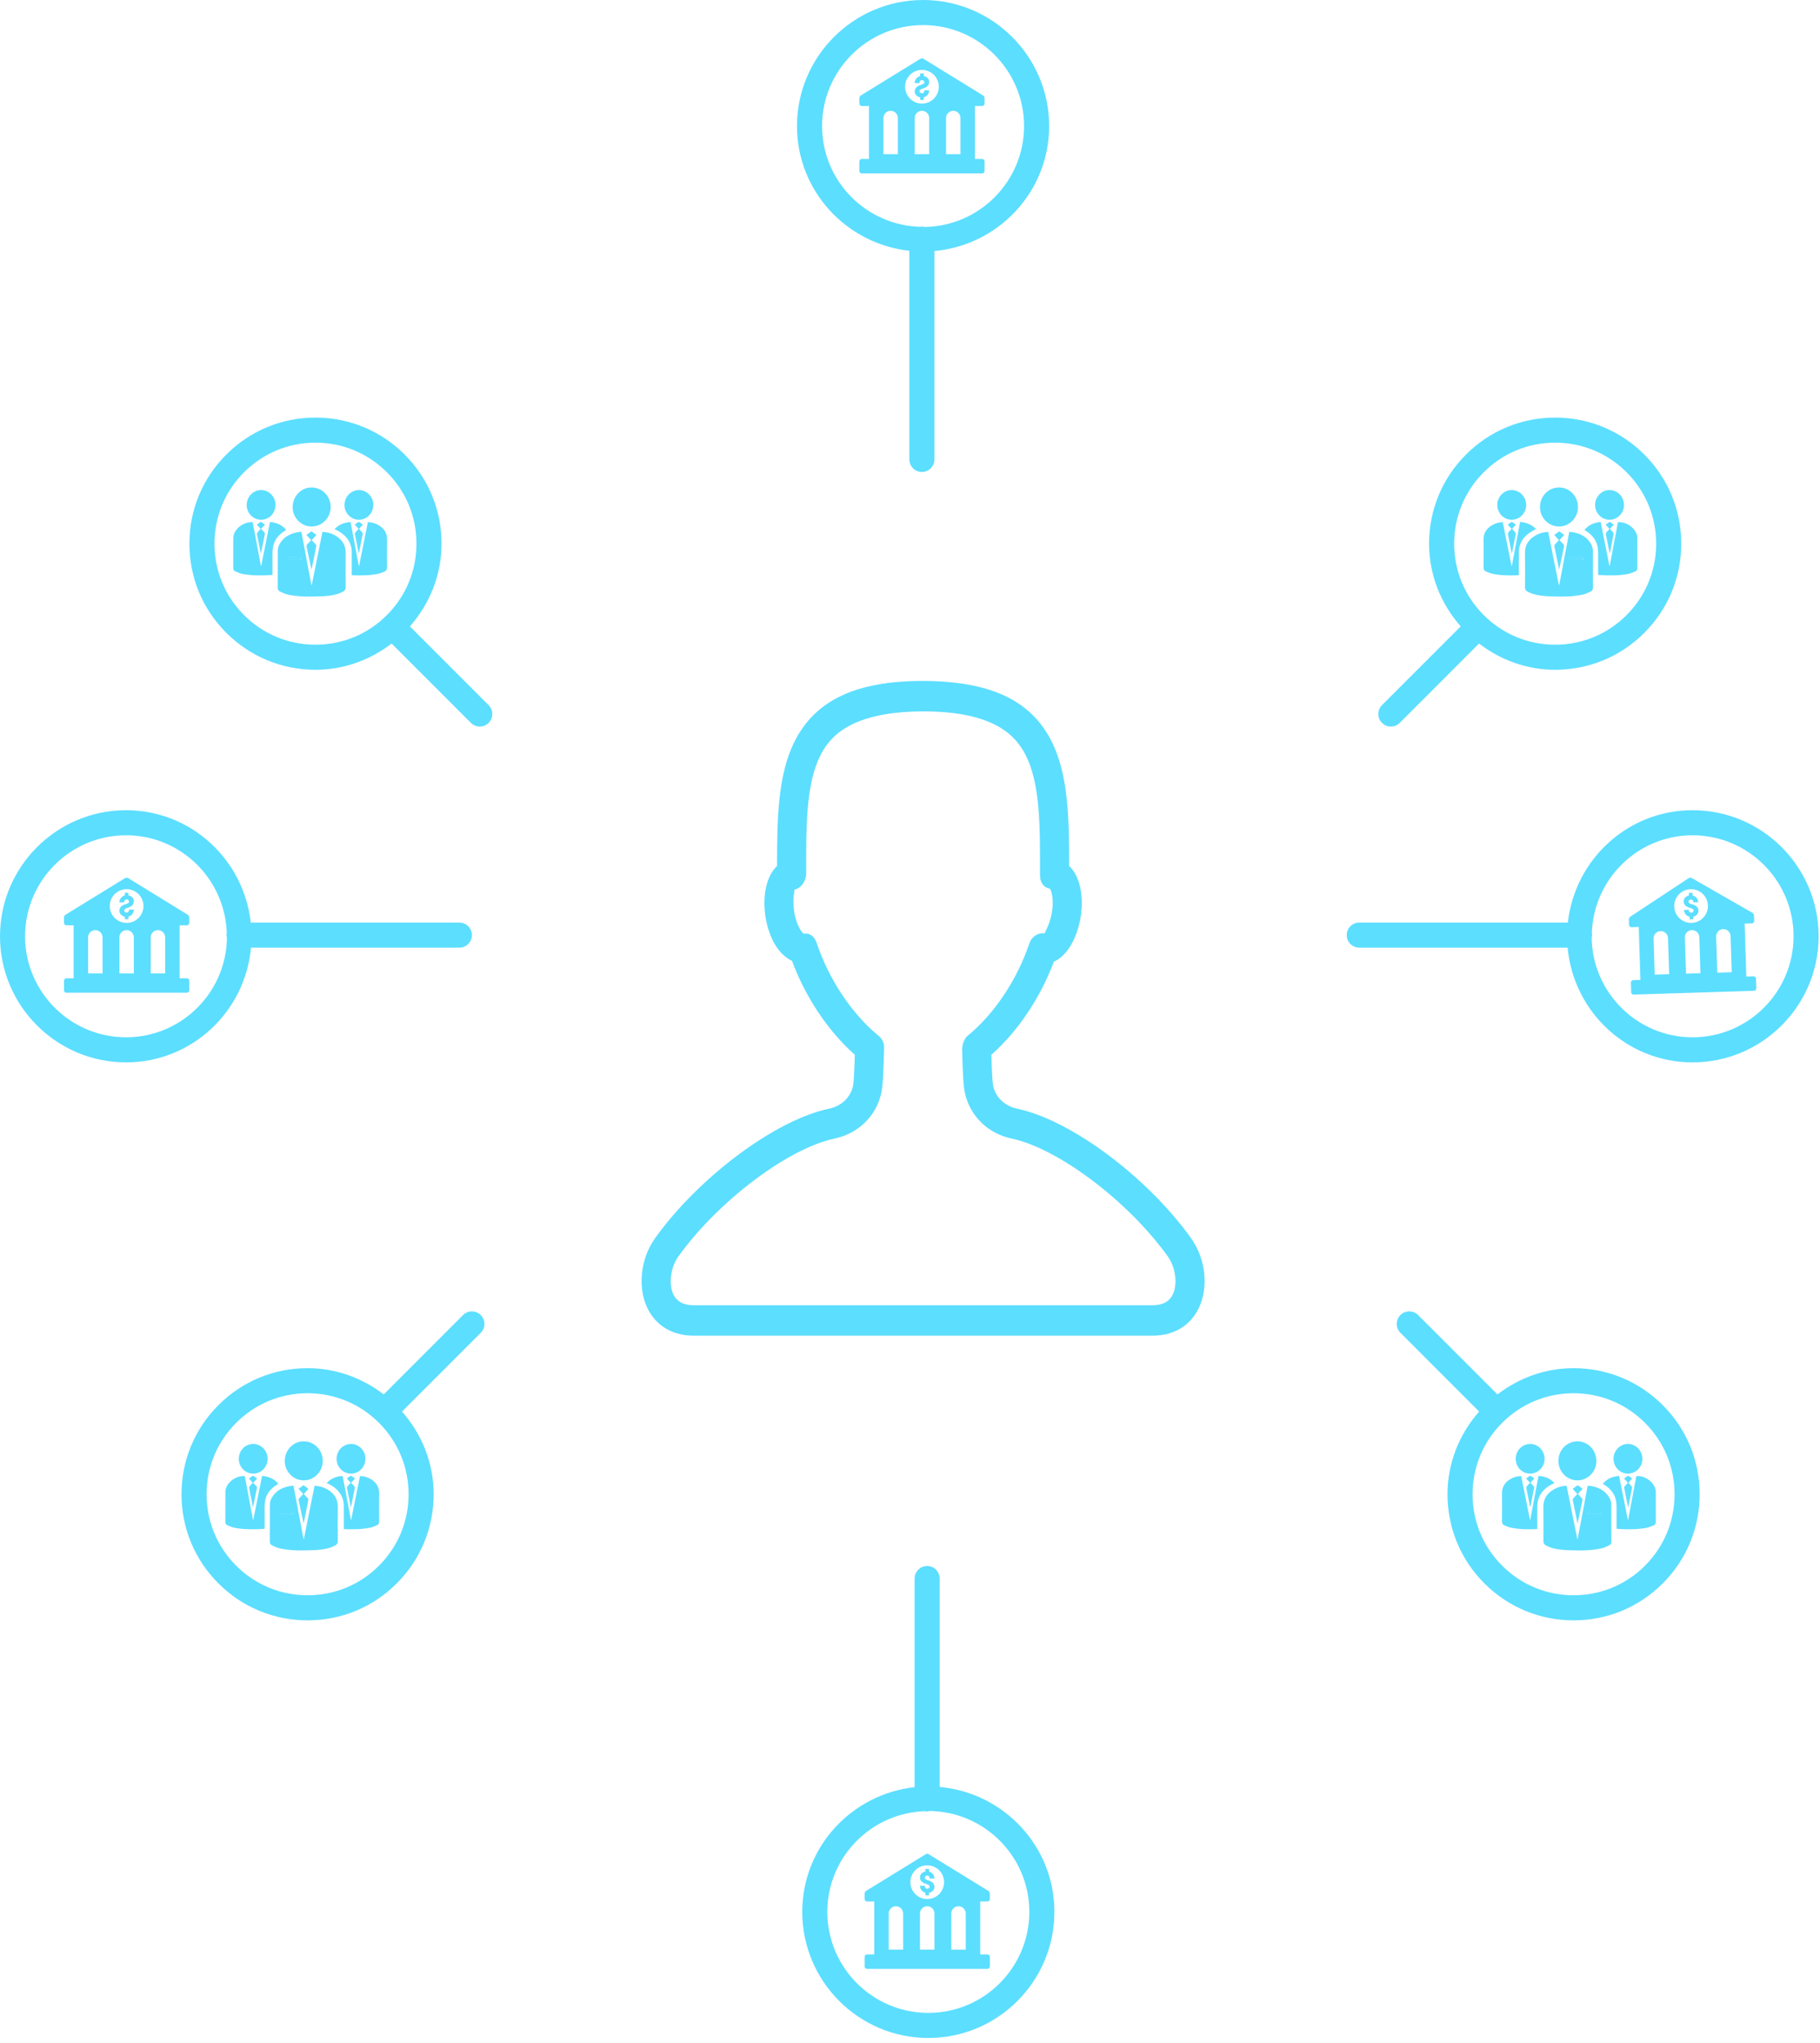 <svg width="139" height="156" viewBox="0 0 139 156" fill="none" xmlns="http://www.w3.org/2000/svg">
<path d="M60.487 73.373C61.524 76.168 63.239 78.731 65.285 80.548C65.257 81.518 65.216 82.636 65.14 82.964C64.936 83.833 64.248 84.471 63.295 84.67C59.217 85.531 53.393 89.87 50.035 94.547C48.924 96.097 48.679 98.289 49.438 99.879C50.094 101.247 51.357 102 52.995 102H88.005C89.646 102 90.909 101.247 91.562 99.877C92.322 98.288 92.074 96.095 90.963 94.549C87.608 89.87 81.785 85.531 77.703 84.67C76.753 84.471 76.065 83.833 75.861 82.961C75.787 82.645 75.746 81.583 75.715 80.548C77.745 78.747 79.448 76.209 80.49 73.438C81.458 73.01 82.235 71.76 82.532 70.05C82.801 68.337 82.441 66.865 81.653 66.128C81.657 62.517 81.599 59.13 80.29 56.568C78.704 53.46 75.611 52.009 70.446 52C65.389 52.009 62.297 53.46 60.711 56.568C59.411 59.112 59.343 62.469 59.348 66.128C58.56 66.867 58.2 68.341 58.471 70.069C58.753 71.692 59.478 72.904 60.487 73.373ZM60.663 67.94C61.19 67.838 61.572 67.265 61.572 66.704C61.563 63.024 61.557 59.846 62.67 57.661C63.399 56.233 65.001 54.334 70.55 54.324C76 54.334 77.601 56.233 78.331 57.661C79.444 59.846 79.437 63.024 79.429 66.795C79.426 67.356 79.654 67.762 80.182 67.865C80.281 67.977 80.507 68.614 80.342 69.654C80.16 70.701 79.75 71.227 79.795 71.278C79.261 71.206 78.788 71.534 78.615 72.047C77.686 74.81 75.926 77.445 73.905 79.094C73.628 79.321 73.471 79.819 73.482 80.189C73.53 81.877 73.567 82.944 73.704 83.516C74.109 85.258 75.475 86.573 77.267 86.948C80.82 87.698 86.167 91.733 89.186 95.943C89.783 96.773 89.952 98.046 89.574 98.839C89.305 99.403 88.791 99.677 88.005 99.677H52.995C52.21 99.677 51.696 99.403 51.426 98.84C51.047 98.046 51.218 96.773 51.815 95.942C54.834 91.733 60.181 87.698 63.731 86.948C65.526 86.573 66.891 85.258 67.297 83.519C67.434 82.944 67.471 81.877 67.523 80.044C67.534 79.674 67.375 79.321 67.095 79.094C65.073 77.442 63.313 74.808 62.386 72.047C62.23 71.579 61.952 71.291 61.516 71.291C61.472 71.291 61.427 71.293 61.379 71.299C61.251 71.227 60.841 70.701 60.661 69.673C60.493 68.614 60.719 67.977 60.663 67.94Z" fill="#5CDEFF"/>
<path d="M113.371 120.918C115.189 122.737 117.608 123.739 120.18 123.739C122.751 123.739 125.17 122.737 126.988 120.918C128.808 119.099 129.808 116.682 129.808 114.109C129.808 111.537 128.808 109.12 126.988 107.301C125.17 105.482 122.751 104.48 120.18 104.48C118.043 104.48 116.033 105.206 114.365 106.484L108.308 100.425C107.934 100.051 107.328 100.051 106.954 100.425C106.58 100.799 106.58 101.405 106.954 101.779L112.966 107.793C111.426 109.549 110.551 111.753 110.551 114.109C110.551 116.682 111.551 119.099 113.371 120.918ZM125.634 108.655C127.091 110.112 127.893 112.049 127.893 114.109C127.893 116.17 127.091 118.107 125.634 119.564C124.177 121.021 122.241 121.823 120.18 121.823C118.118 121.823 116.182 121.021 114.725 119.564C113.268 118.107 112.466 116.17 112.466 114.109C112.466 112.049 113.268 110.112 114.725 108.655C116.182 107.198 118.118 106.395 120.18 106.395C122.241 106.395 124.177 107.198 125.634 108.655Z" fill="#5CDEFF"/>
<path d="M70.81 119.588C70.281 119.588 69.852 120.016 69.852 120.546V136.478C65.04 137.008 61.271 141.05 61.271 146.001C61.271 151.31 65.59 155.63 70.9 155.63C76.21 155.63 80.528 151.31 80.528 146.001C80.528 140.989 76.666 136.906 71.767 136.46V120.546C71.767 120.016 71.339 119.588 70.81 119.588ZM78.613 146.001C78.613 150.254 75.153 153.714 70.9 153.714C66.646 153.714 63.186 150.254 63.186 146.001C63.186 141.82 66.535 138.423 70.689 138.309C70.73 138.314 70.767 138.333 70.81 138.333C70.874 138.333 70.93 138.308 70.991 138.296C75.201 138.347 78.613 141.779 78.613 146.001Z" fill="#5CDEFF"/>
<path d="M75.413 145.204C75.514 145.204 75.597 145.122 75.597 145.02V144.597C75.597 144.526 75.547 144.438 75.487 144.401L70.925 141.594C70.864 141.556 70.766 141.556 70.706 141.594L66.143 144.401C66.083 144.438 66.034 144.526 66.034 144.597V145.02C66.034 145.122 66.116 145.204 66.218 145.204H66.769V149.25H66.218C66.116 149.25 66.034 149.333 66.034 149.434V150.169C66.034 150.27 66.116 150.353 66.218 150.353H75.413C75.514 150.353 75.597 150.27 75.597 150.169V149.434C75.597 149.333 75.514 149.25 75.413 149.25H74.861V145.204H75.413ZM68.976 148.882H67.873V146.123C67.873 145.819 68.12 145.572 68.424 145.572C68.729 145.572 68.976 145.819 68.976 146.123V148.882ZM71.367 148.882H70.263V146.123C70.263 145.819 70.511 145.572 70.815 145.572C71.12 145.572 71.367 145.819 71.367 146.123V148.882ZM70.815 145.02C70.105 145.02 69.528 144.443 69.528 143.733C69.528 143.023 70.105 142.445 70.815 142.445C71.526 142.445 72.102 143.023 72.102 143.733C72.102 144.443 71.526 145.02 70.815 145.02ZM73.757 148.882H72.654V146.123C72.654 145.819 72.901 145.572 73.206 145.572C73.51 145.572 73.757 145.819 73.757 146.123V148.882Z" fill="#5CDEFF"/>
<path d="M71.367 143.454C71.367 143.197 71.191 142.982 70.953 142.921V142.719H70.677V142.916C70.439 142.963 70.263 143.13 70.263 143.362C70.263 143.638 70.45 143.778 70.746 143.873C70.884 143.919 70.999 143.96 70.999 144.061C70.999 144.163 70.917 144.236 70.815 144.236C70.714 144.236 70.632 144.154 70.632 144.052V144.006H70.263C70.263 144.263 70.439 144.479 70.677 144.54V144.742H70.953V144.544C71.191 144.497 71.367 144.33 71.367 144.098C71.367 143.822 71.185 143.683 70.884 143.588C70.725 143.537 70.632 143.501 70.632 143.4C70.632 143.298 70.714 143.224 70.815 143.224C70.917 143.224 70.999 143.307 70.999 143.408V143.454H71.367Z" fill="#5CDEFF"/>
<path d="M119.648 113.461C119.921 114.819 120.192 116.169 120.462 117.518L120.491 117.522C120.745 116.173 120.999 114.824 121.257 113.455C121.365 113.467 121.472 113.471 121.576 113.492C122.129 113.601 122.599 113.844 122.898 114.347C123.005 114.524 123.061 114.726 123.061 114.933C123.061 115.871 123.062 116.809 123.064 117.747C123.065 117.802 123.051 117.856 123.022 117.903C122.993 117.95 122.951 117.987 122.901 118.009C122.703 118.102 122.5 118.202 122.289 118.248C121.46 118.425 120.618 118.413 119.777 118.38C119.346 118.363 118.917 118.327 118.503 118.204C118.341 118.152 118.185 118.083 118.038 117.998C117.924 117.936 117.875 117.829 117.875 117.688C117.88 116.819 117.889 115.951 117.874 115.082C117.863 114.498 118.123 114.082 118.598 113.781C118.913 113.583 119.276 113.472 119.648 113.461V113.461ZM121.276 115.598H122.315V115.426H121.276L121.276 115.598Z" fill="#5CDEFF"/>
<path d="M124.347 116.062C124.557 114.947 124.765 113.833 124.974 112.72C125.635 112.668 126.337 113.182 126.446 113.787C126.455 113.852 126.459 113.918 126.457 113.984C126.457 114.731 126.457 115.479 126.46 116.227C126.46 116.35 126.4 116.437 126.304 116.477C126.109 116.558 125.91 116.646 125.704 116.682C124.987 116.807 124.262 116.801 123.538 116.754C123.512 116.75 123.486 116.745 123.461 116.737C123.461 116.388 123.462 116.041 123.461 115.693C123.459 115.379 123.475 115.063 123.443 114.752C123.385 114.176 123.074 113.746 122.598 113.429C122.544 113.393 122.487 113.36 122.431 113.325C122.428 113.323 122.427 113.318 122.42 113.307C122.736 112.919 123.158 112.749 123.655 112.707C123.88 113.834 124.103 114.947 124.325 116.06L124.347 116.062Z" fill="#5CDEFF"/>
<path d="M116.871 116.061L117.501 112.709C117.975 112.733 118.379 112.892 118.72 113.247C118.673 113.271 118.639 113.287 118.604 113.304C118.071 113.568 117.649 113.939 117.472 114.529C117.432 114.67 117.412 114.817 117.412 114.964C117.405 115.514 117.409 116.065 117.409 116.615V116.76C117.378 116.766 117.346 116.771 117.314 116.774C116.674 116.795 116.035 116.793 115.404 116.663C115.225 116.626 115.051 116.551 114.883 116.477C114.762 116.423 114.711 116.319 114.712 116.175C114.718 115.473 114.727 114.771 114.712 114.07C114.7 113.527 114.957 113.168 115.41 112.919C115.654 112.785 115.948 112.711 116.178 112.722C116.401 113.832 116.625 114.945 116.849 116.059L116.871 116.061Z" fill="#5CDEFF"/>
<path d="M120.462 113.048C119.651 113.037 119.007 112.362 119.02 111.536C119.033 110.711 119.69 110.056 120.493 110.068C121.305 110.079 121.932 110.754 121.921 111.603C121.91 112.401 121.246 113.059 120.462 113.048Z" fill="#5CDEFF"/>
<path d="M116.856 112.534C116.237 112.529 115.755 112.018 115.761 111.375C115.767 110.77 116.27 110.263 116.862 110.266C117.477 110.268 117.971 110.786 117.965 111.421C117.958 112.035 117.457 112.538 116.856 112.534Z" fill="#5CDEFF"/>
<path d="M124.326 112.534C123.717 112.532 123.227 112.019 123.229 111.386C123.232 110.776 123.741 110.26 124.333 110.266C124.948 110.272 125.435 110.777 125.433 111.41C125.433 112.031 124.936 112.535 124.326 112.534Z" fill="#5CDEFF"/>
<path d="M120.871 113.693L120.508 114.089C120.607 114.195 120.701 114.301 120.801 114.402C120.851 114.453 120.871 114.5 120.855 114.575C120.734 115.163 120.618 115.753 120.482 116.343C120.43 116.09 120.377 115.837 120.326 115.584C120.259 115.247 120.196 114.909 120.124 114.572C120.116 114.543 120.116 114.513 120.124 114.484C120.132 114.455 120.148 114.429 120.171 114.409C120.271 114.308 120.365 114.2 120.469 114.088L120.11 113.695L120.49 113.417L120.871 113.693Z" fill="#5CDEFF"/>
<path d="M116.855 113.23L116.555 112.905C116.651 112.835 116.736 112.77 116.827 112.713C116.841 112.706 116.856 112.703 116.871 112.703C116.887 112.703 116.902 112.707 116.916 112.714C117.003 112.771 117.086 112.835 117.183 112.905L116.885 113.231C116.969 113.322 117.053 113.407 117.129 113.498C117.155 113.53 117.178 113.582 117.171 113.619C117.08 114.094 116.983 114.567 116.888 115.041C116.881 115.059 116.872 115.076 116.862 115.093C116.762 114.591 116.663 114.103 116.57 113.613C116.563 113.577 116.587 113.525 116.613 113.495C116.688 113.403 116.772 113.32 116.855 113.23Z" fill="#5CDEFF"/>
<path d="M124.338 115.076C124.287 114.823 124.235 114.571 124.184 114.318C124.141 114.102 124.103 113.885 124.054 113.67C124.034 113.584 124.05 113.525 124.113 113.465C124.189 113.395 124.255 113.314 124.331 113.233L124.034 112.907C124.13 112.837 124.221 112.77 124.315 112.707C124.326 112.702 124.339 112.7 124.351 112.7C124.364 112.701 124.376 112.705 124.387 112.711C124.476 112.771 124.562 112.836 124.66 112.907L124.363 113.233C124.449 113.326 124.535 113.41 124.609 113.503C124.637 113.54 124.649 113.587 124.644 113.633C124.552 114.115 124.455 114.596 124.359 115.077L124.338 115.076Z" fill="#5CDEFF"/>
<path d="M121.276 115.593V115.422H122.314V115.593H121.276Z" fill="#5CDEFF"/>
<path d="M30.299 120.918C28.481 122.737 26.063 123.739 23.491 123.739C20.919 123.739 18.501 122.737 16.683 120.918C14.863 119.099 13.862 116.682 13.862 114.109C13.862 111.537 14.863 109.12 16.683 107.301C18.501 105.482 20.919 104.48 23.491 104.48C25.628 104.48 27.637 105.206 29.306 106.484L35.363 100.425C35.737 100.051 36.343 100.051 36.717 100.425C37.091 100.799 37.091 101.405 36.717 101.779L30.704 107.793C32.245 109.549 33.12 111.753 33.12 114.109C33.12 116.682 32.119 119.099 30.299 120.918ZM18.037 108.655C16.58 110.112 15.778 112.049 15.778 114.109C15.778 116.17 16.58 118.107 18.037 119.564C19.494 121.021 21.43 121.823 23.491 121.823C25.552 121.823 27.488 121.021 28.945 119.564C30.402 118.107 31.205 116.17 31.205 114.109C31.205 112.049 30.402 110.112 28.945 108.655C27.488 107.198 25.552 106.395 23.491 106.395C21.43 106.395 19.494 107.198 18.037 108.655Z" fill="#5CDEFF"/>
<path d="M24.023 113.461C23.75 114.819 23.479 116.169 23.209 117.518L23.18 117.522C22.925 116.173 22.672 114.824 22.414 113.455C22.306 113.467 22.199 113.471 22.095 113.492C21.542 113.601 21.071 113.844 20.773 114.347C20.666 114.524 20.61 114.726 20.61 114.933C20.61 115.871 20.609 116.809 20.607 117.747C20.605 117.802 20.62 117.856 20.649 117.903C20.678 117.95 20.72 117.987 20.77 118.009C20.968 118.102 21.17 118.202 21.382 118.248C22.21 118.425 23.052 118.413 23.894 118.38C24.324 118.363 24.754 118.327 25.168 118.204C25.33 118.152 25.486 118.083 25.633 117.998C25.747 117.936 25.796 117.829 25.796 117.688C25.791 116.819 25.782 115.951 25.797 115.082C25.807 114.498 25.548 114.082 25.072 113.781C24.757 113.583 24.395 113.472 24.023 113.461V113.461ZM22.395 115.598H21.356V115.426H22.395L22.395 115.598Z" fill="#5CDEFF"/>
<path d="M19.323 116.062C19.114 114.947 18.905 113.833 18.696 112.72C18.035 112.668 17.333 113.182 17.225 113.787C17.215 113.852 17.211 113.918 17.213 113.984C17.213 114.731 17.213 115.479 17.21 116.227C17.21 116.35 17.27 116.437 17.367 116.477C17.561 116.558 17.761 116.646 17.966 116.682C18.684 116.807 19.409 116.801 20.133 116.754C20.159 116.75 20.184 116.745 20.21 116.737C20.21 116.388 20.208 116.041 20.21 115.693C20.212 115.379 20.196 115.063 20.227 114.752C20.285 114.176 20.596 113.746 21.072 113.429C21.127 113.393 21.183 113.36 21.239 113.325C21.242 113.323 21.243 113.318 21.25 113.307C20.934 112.919 20.513 112.749 20.015 112.707C19.79 113.834 19.567 114.947 19.345 116.06L19.323 116.062Z" fill="#5CDEFF"/>
<path d="M26.799 116.061L26.169 112.709C25.695 112.733 25.291 112.892 24.95 113.247C24.997 113.271 25.032 113.287 25.067 113.304C25.6 113.568 26.022 113.939 26.198 114.529C26.238 114.67 26.259 114.817 26.259 114.964C26.265 115.514 26.261 116.065 26.261 116.615V116.76C26.292 116.766 26.324 116.771 26.356 116.774C26.997 116.795 27.636 116.793 28.266 116.663C28.445 116.626 28.619 116.551 28.787 116.477C28.908 116.423 28.96 116.319 28.958 116.175C28.952 115.473 28.944 114.771 28.958 114.07C28.971 113.527 28.713 113.168 28.261 112.919C28.017 112.785 27.722 112.711 27.493 112.722C27.27 113.832 27.046 114.945 26.821 116.059L26.799 116.061Z" fill="#5CDEFF"/>
<path d="M23.209 113.048C24.02 113.037 24.664 112.362 24.651 111.536C24.638 110.711 23.98 110.056 23.177 110.068C22.366 110.079 21.739 110.754 21.75 111.603C21.761 112.401 22.424 113.059 23.209 113.048Z" fill="#5CDEFF"/>
<path d="M26.814 112.534C27.433 112.529 27.916 112.018 27.909 111.375C27.904 110.77 27.4 110.263 26.809 110.266C26.193 110.268 25.699 110.786 25.706 111.421C25.712 112.035 26.213 112.538 26.814 112.534Z" fill="#5CDEFF"/>
<path d="M19.344 112.534C19.953 112.532 20.444 112.019 20.441 111.386C20.438 110.776 19.929 110.26 19.338 110.266C18.722 110.272 18.236 110.777 18.237 111.41C18.238 112.031 18.735 112.535 19.344 112.534Z" fill="#5CDEFF"/>
<path d="M22.799 113.693L23.162 114.089C23.063 114.195 22.969 114.301 22.869 114.402C22.819 114.453 22.8 114.5 22.815 114.575C22.937 115.163 23.053 115.753 23.189 116.343C23.241 116.09 23.294 115.837 23.344 115.584C23.412 115.247 23.474 114.909 23.546 114.572C23.555 114.543 23.555 114.513 23.547 114.484C23.538 114.455 23.522 114.429 23.5 114.409C23.4 114.308 23.305 114.2 23.201 114.088L23.561 113.695L23.18 113.417L22.799 113.693Z" fill="#5CDEFF"/>
<path d="M26.815 113.23L27.116 112.905C27.02 112.835 26.934 112.77 26.844 112.713C26.83 112.706 26.814 112.703 26.799 112.703C26.784 112.703 26.768 112.707 26.755 112.714C26.667 112.771 26.584 112.835 26.488 112.905L26.785 113.231C26.701 113.322 26.617 113.407 26.542 113.498C26.516 113.53 26.492 113.582 26.5 113.619C26.59 114.094 26.687 114.567 26.783 115.041C26.79 115.059 26.798 115.076 26.809 115.093C26.909 114.591 27.008 114.103 27.101 113.613C27.108 113.577 27.083 113.525 27.058 113.495C26.982 113.403 26.898 113.32 26.815 113.23Z" fill="#5CDEFF"/>
<path d="M19.333 115.076C19.384 114.823 19.436 114.571 19.486 114.318C19.53 114.102 19.567 113.885 19.617 113.67C19.637 113.584 19.621 113.525 19.557 113.465C19.482 113.395 19.415 113.314 19.34 113.233L19.636 112.907C19.541 112.837 19.45 112.77 19.355 112.707C19.344 112.702 19.332 112.7 19.319 112.7C19.307 112.701 19.295 112.705 19.284 112.711C19.195 112.771 19.109 112.836 19.011 112.907L19.308 113.233C19.221 113.326 19.136 113.41 19.062 113.503C19.034 113.54 19.021 113.587 19.027 113.633C19.118 114.115 19.216 114.596 19.312 115.077L19.333 115.076Z" fill="#5CDEFF"/>
<path d="M22.395 115.593V115.422H21.356V115.593H22.395Z" fill="#5CDEFF"/>
<path d="M111.965 34.71C113.783 32.891 116.201 31.889 118.773 31.889C121.345 31.889 123.763 32.891 125.582 34.71C127.401 36.529 128.402 38.946 128.402 41.519C128.402 44.091 127.401 46.508 125.582 48.327C123.763 50.146 121.345 51.148 118.773 51.148C116.636 51.148 114.627 50.422 112.959 49.144L106.902 55.203C106.528 55.577 105.922 55.577 105.548 55.203C105.174 54.829 105.174 54.223 105.548 53.849L111.56 47.835C110.02 46.079 109.144 43.875 109.144 41.519C109.144 38.946 110.145 36.529 111.965 34.71ZM124.227 46.973C125.684 45.516 126.487 43.579 126.487 41.519C126.487 39.458 125.684 37.521 124.227 36.064C122.77 34.607 120.834 33.804 118.773 33.804C116.712 33.804 114.776 34.607 113.319 36.064C111.862 37.521 111.06 39.458 111.06 41.519C111.06 43.579 111.862 45.516 113.319 46.973C114.776 48.43 116.712 49.233 118.773 49.233C120.834 49.233 122.77 48.43 124.227 46.973Z" fill="#5CDEFF"/>
<path d="M70.408 36.042C69.879 36.042 69.451 35.614 69.451 35.084V19.152C64.638 18.622 60.869 14.58 60.869 9.629C60.869 4.32 65.188 0 70.498 0C75.808 0 80.127 4.32 80.127 9.629C80.127 14.641 76.264 18.724 71.366 19.17V35.084C71.366 35.614 70.938 36.042 70.408 36.042ZM78.212 9.629C78.212 5.376 74.751 1.916 70.498 1.916C66.245 1.916 62.785 5.376 62.785 9.629C62.785 13.81 66.133 17.206 70.287 17.321C70.329 17.316 70.365 17.297 70.408 17.297C70.473 17.297 70.529 17.321 70.59 17.333C74.8 17.283 78.212 13.851 78.212 9.629Z" fill="#5CDEFF"/>
<path d="M65.815 8.096C65.714 8.096 65.632 8.013 65.632 7.912L65.632 7.489C65.632 7.418 65.681 7.33 65.741 7.292L70.303 4.485C70.364 4.448 70.462 4.448 70.522 4.485L75.085 7.292C75.145 7.33 75.194 7.418 75.194 7.489L75.194 7.912C75.194 8.013 75.112 8.096 75.01 8.096L74.459 8.096L74.459 12.141L75.01 12.141C75.112 12.141 75.194 12.224 75.194 12.325L75.194 13.061C75.194 13.162 75.112 13.245 75.01 13.245L65.815 13.245C65.714 13.245 65.632 13.162 65.632 13.061L65.632 12.325C65.632 12.224 65.714 12.141 65.815 12.141L66.367 12.141L66.367 8.096L65.815 8.096ZM72.252 11.774L73.355 11.774L73.355 9.015C73.355 8.71 73.108 8.463 72.804 8.463C72.499 8.463 72.252 8.71 72.252 9.015L72.252 11.774ZM69.861 11.774L70.965 11.774L70.965 9.015C70.965 8.71 70.717 8.463 70.413 8.463C70.108 8.463 69.861 8.71 69.861 9.015L69.861 11.774ZM70.413 7.912C71.123 7.912 71.7 7.334 71.7 6.624C71.7 5.914 71.123 5.337 70.413 5.337C69.702 5.337 69.126 5.914 69.126 6.624C69.126 7.334 69.702 7.912 70.413 7.912ZM67.471 11.774L68.574 11.774L68.574 9.015C68.574 8.71 68.327 8.463 68.022 8.463C67.718 8.463 67.471 8.71 67.471 9.015L67.471 11.774Z" fill="#5CDEFF"/>
<path d="M69.861 6.345C69.861 6.088 70.037 5.872 70.275 5.811L70.275 5.609L70.551 5.609L70.551 5.807C70.789 5.854 70.965 6.021 70.965 6.253C70.965 6.529 70.778 6.669 70.482 6.763C70.344 6.809 70.229 6.85 70.229 6.951C70.229 7.053 70.311 7.127 70.413 7.127C70.514 7.127 70.596 7.044 70.596 6.943L70.596 6.897L70.965 6.897C70.965 7.154 70.789 7.369 70.551 7.43L70.551 7.632L70.275 7.632L70.275 7.435C70.037 7.388 69.861 7.221 69.861 6.989C69.861 6.713 70.043 6.574 70.344 6.478C70.503 6.428 70.596 6.391 70.596 6.29C70.596 6.188 70.514 6.115 70.413 6.115C70.311 6.115 70.229 6.197 70.229 6.299L70.229 6.345L69.861 6.345Z" fill="#5CDEFF"/>
<path d="M102.854 71.41C102.854 70.881 103.282 70.453 103.811 70.453L119.743 70.453C120.273 65.64 124.316 61.871 129.266 61.871C134.576 61.871 138.895 66.19 138.895 71.5C138.895 76.81 134.576 81.129 129.266 81.129C124.254 81.129 120.172 77.266 119.725 72.368L103.811 72.368C103.282 72.368 102.854 71.939 102.854 71.41ZM129.266 79.213C133.52 79.213 136.98 75.753 136.98 71.5C136.98 67.247 133.52 63.786 129.266 63.786C125.085 63.786 121.689 67.135 121.574 71.289C121.58 71.33 121.599 71.367 121.599 71.41C121.599 71.475 121.574 71.531 121.562 71.592C121.613 75.802 125.044 79.213 129.266 79.213Z" fill="#5CDEFF"/>
<path d="M133.796 70.514C133.897 70.511 133.977 70.426 133.974 70.325L133.961 69.902C133.958 69.831 133.906 69.745 133.845 69.709L129.196 67.048C129.135 67.013 129.036 67.016 128.977 67.055L124.506 70.005C124.447 70.044 124.4 70.134 124.403 70.205L124.416 70.628C124.419 70.729 124.504 70.809 124.606 70.806L125.157 70.788L125.285 74.832L124.734 74.849C124.632 74.853 124.553 74.938 124.556 75.039L124.579 75.774C124.582 75.875 124.667 75.956 124.769 75.952L133.959 75.661C134.06 75.658 134.14 75.573 134.137 75.472L134.114 74.736C134.111 74.635 134.025 74.555 133.924 74.558L133.373 74.576L133.245 70.532L133.796 70.514ZM127.479 74.394L126.376 74.429L126.289 71.672C126.279 71.368 126.519 71.113 126.823 71.103C127.127 71.094 127.382 71.333 127.392 71.637L127.479 74.394ZM129.869 74.319L128.766 74.354L128.679 71.597C128.669 71.292 128.908 71.037 129.213 71.028C129.517 71.018 129.772 71.257 129.781 71.562L129.869 74.319ZM129.195 70.476C128.485 70.499 127.89 69.94 127.868 69.23C127.845 68.521 128.404 67.925 129.114 67.903C129.824 67.88 130.418 68.439 130.441 69.149C130.463 69.858 129.905 70.454 129.195 70.476ZM132.258 74.243L131.155 74.278L131.068 71.521C131.058 71.216 131.298 70.962 131.602 70.952C131.906 70.942 132.161 71.182 132.171 71.486L132.258 74.243Z" fill="#5CDEFF"/>
<path d="M129.697 68.9C129.689 68.644 129.507 68.434 129.267 68.38L129.26 68.178L128.985 68.187L128.991 68.385C128.754 68.439 128.584 68.611 128.591 68.844C128.6 69.119 128.791 69.253 129.09 69.338C129.229 69.38 129.345 69.417 129.348 69.518C129.352 69.62 129.272 69.696 129.171 69.699C129.069 69.702 128.984 69.623 128.981 69.521L128.98 69.475L128.612 69.487C128.62 69.744 128.802 69.954 129.042 70.007L129.049 70.209L129.324 70.2L129.318 70.003C129.555 69.948 129.725 69.776 129.718 69.544C129.709 69.268 129.522 69.135 129.219 69.049C129.058 69.004 128.964 68.97 128.961 68.869C128.957 68.767 129.037 68.691 129.138 68.688C129.24 68.685 129.325 68.765 129.328 68.866L129.329 68.912L129.697 68.9Z" fill="#5CDEFF"/>
<path d="M36.042 71.41C36.042 70.881 35.613 70.453 35.084 70.453L19.152 70.453C18.622 65.64 14.579 61.871 9.629 61.871C4.32 61.871 6.12239e-05 66.19 6.1456e-05 71.5C6.16882e-05 76.81 4.32 81.129 9.629 81.129C14.641 81.129 18.724 77.266 19.17 72.368L35.084 72.368C35.613 72.368 36.042 71.939 36.042 71.41ZM9.629 79.213C5.376 79.213 1.915 75.753 1.915 71.5C1.915 67.247 5.376 63.786 9.629 63.786C13.81 63.786 17.206 67.135 17.321 71.289C17.316 71.33 17.297 71.367 17.297 71.41C17.297 71.475 17.321 71.531 17.333 71.592C17.283 75.802 13.851 79.213 9.629 79.213Z" fill="#5CDEFF"/>
<path d="M5.073 70.661C4.972 70.661 4.889 70.579 4.889 70.477L4.889 70.054C4.889 69.983 4.939 69.895 4.999 69.858L9.561 67.051C9.621 67.013 9.72 67.013 9.78 67.051L14.342 69.858C14.403 69.895 14.452 69.983 14.452 70.054L14.452 70.477C14.452 70.579 14.37 70.661 14.268 70.661L13.716 70.661L13.716 74.707L14.268 74.707C14.37 74.707 14.452 74.79 14.452 74.891L14.452 75.626C14.452 75.727 14.37 75.81 14.268 75.81L5.073 75.81C4.972 75.81 4.889 75.727 4.889 75.626L4.889 74.891C4.889 74.79 4.972 74.707 5.073 74.707L5.625 74.707L5.625 70.661L5.073 70.661ZM11.51 74.339L12.613 74.339L12.613 71.581C12.613 71.276 12.366 71.029 12.061 71.029C11.757 71.029 11.51 71.276 11.51 71.581L11.51 74.339ZM9.119 74.339L10.222 74.339L10.222 71.581C10.222 71.276 9.975 71.029 9.671 71.029C9.366 71.029 9.119 71.276 9.119 71.581L9.119 74.339ZM9.671 70.477C10.381 70.477 10.958 69.9 10.958 69.19C10.958 68.48 10.381 67.902 9.671 67.902C8.96 67.902 8.383 68.48 8.383 69.19C8.383 69.9 8.96 70.477 9.671 70.477ZM6.728 74.339L7.832 74.339L7.832 71.581C7.832 71.276 7.585 71.029 7.28 71.029C6.975 71.029 6.728 71.276 6.728 71.581L6.728 74.339Z" fill="#5CDEFF"/>
<path d="M9.119 68.91C9.119 68.653 9.294 68.438 9.533 68.377L9.533 68.175L9.809 68.175L9.809 68.372C10.047 68.419 10.222 68.586 10.222 68.819C10.222 69.094 10.036 69.234 9.74 69.329C9.602 69.375 9.487 69.416 9.487 69.517C9.487 69.619 9.569 69.692 9.671 69.692C9.772 69.692 9.854 69.61 9.854 69.508L9.854 69.462L10.222 69.462C10.222 69.719 10.047 69.935 9.809 69.996L9.809 70.198L9.533 70.198L9.533 70C9.294 69.953 9.119 69.787 9.119 69.554C9.119 69.278 9.301 69.14 9.602 69.044C9.761 68.993 9.854 68.957 9.854 68.856C9.854 68.754 9.772 68.68 9.671 68.68C9.569 68.68 9.487 68.763 9.487 68.864L9.487 68.91L9.119 68.91Z" fill="#5CDEFF"/>
<path d="M118.241 40.62C118.514 41.977 118.785 43.327 119.056 44.677L119.085 44.68C119.339 43.331 119.593 41.982 119.851 40.613C119.959 40.625 120.066 40.629 120.17 40.65C120.723 40.76 121.193 41.002 121.492 41.505C121.599 41.682 121.655 41.885 121.655 42.091C121.655 43.029 121.656 43.967 121.657 44.906C121.659 44.961 121.644 45.015 121.615 45.061C121.586 45.108 121.544 45.145 121.495 45.168C121.296 45.261 121.094 45.361 120.883 45.406C120.054 45.584 119.212 45.572 118.37 45.538C117.94 45.521 117.511 45.485 117.097 45.362C116.935 45.31 116.779 45.241 116.631 45.157C116.517 45.094 116.468 44.987 116.468 44.846C116.474 43.978 116.483 43.109 116.467 42.241C116.457 41.656 116.716 41.24 117.192 40.939C117.507 40.741 117.869 40.63 118.241 40.62V40.62ZM119.87 42.756H120.908V42.584H119.87L119.87 42.756Z" fill="#5CDEFF"/>
<path d="M122.941 43.221C123.151 42.105 123.359 40.991 123.568 39.878C124.229 39.826 124.931 40.34 125.04 40.945C125.049 41.01 125.053 41.076 125.051 41.142C125.051 41.89 125.051 42.638 125.054 43.385C125.054 43.508 124.994 43.595 124.898 43.635C124.703 43.717 124.504 43.804 124.298 43.84C123.581 43.965 122.856 43.959 122.132 43.913C122.106 43.908 122.08 43.903 122.055 43.895C122.055 43.547 122.056 43.199 122.055 42.851C122.053 42.538 122.069 42.222 122.037 41.911C121.979 41.334 121.668 40.904 121.192 40.587C121.138 40.551 121.081 40.518 121.025 40.483C121.022 40.481 121.021 40.477 121.014 40.465C121.33 40.077 121.752 39.907 122.249 39.865C122.474 40.992 122.697 42.105 122.919 43.218L122.941 43.221Z" fill="#5CDEFF"/>
<path d="M115.465 43.219L116.095 39.867C116.569 39.892 116.973 40.05 117.314 40.406C117.267 40.429 117.233 40.445 117.198 40.462C116.665 40.727 116.243 41.097 116.066 41.687C116.026 41.829 116.006 41.975 116.006 42.122C115.999 42.672 116.003 43.223 116.003 43.774V43.918C115.972 43.925 115.94 43.929 115.908 43.933C115.268 43.953 114.629 43.951 113.998 43.821C113.819 43.784 113.645 43.709 113.477 43.635C113.356 43.581 113.305 43.477 113.306 43.333C113.312 42.631 113.321 41.929 113.306 41.228C113.294 40.685 113.551 40.326 114.004 40.077C114.248 39.943 114.542 39.87 114.772 39.88C114.995 40.991 115.219 42.103 115.443 43.217L115.465 43.219Z" fill="#5CDEFF"/>
<path d="M119.056 40.206C118.245 40.195 117.601 39.52 117.614 38.694C117.627 37.869 118.284 37.214 119.087 37.226C119.899 37.237 120.526 37.912 120.515 38.761C120.504 39.559 119.84 40.217 119.056 40.206Z" fill="#5CDEFF"/>
<path d="M115.45 39.692C114.831 39.687 114.349 39.176 114.355 38.533C114.361 37.928 114.864 37.421 115.456 37.424C116.071 37.427 116.565 37.945 116.559 38.58C116.552 39.193 116.051 39.696 115.45 39.692Z" fill="#5CDEFF"/>
<path d="M122.92 39.692C122.311 39.691 121.821 39.177 121.823 38.545C121.826 37.935 122.335 37.418 122.927 37.424C123.542 37.43 124.029 37.936 124.027 38.569C124.027 39.189 123.53 39.694 122.92 39.692Z" fill="#5CDEFF"/>
<path d="M119.465 40.852L119.102 41.247C119.201 41.353 119.295 41.46 119.395 41.56C119.445 41.611 119.464 41.658 119.449 41.733C119.327 42.322 119.211 42.911 119.075 43.501C119.023 43.248 118.971 42.995 118.92 42.742C118.852 42.405 118.79 42.068 118.718 41.73C118.71 41.702 118.709 41.671 118.718 41.642C118.726 41.613 118.742 41.587 118.765 41.568C118.864 41.466 118.959 41.358 119.063 41.246L118.703 40.853L119.084 40.575L119.465 40.852Z" fill="#5CDEFF"/>
<path d="M115.449 40.389L115.149 40.063C115.245 39.993 115.33 39.929 115.421 39.871C115.435 39.864 115.45 39.861 115.465 39.861C115.481 39.862 115.496 39.865 115.51 39.873C115.597 39.929 115.68 39.993 115.777 40.063L115.479 40.389C115.563 40.481 115.647 40.565 115.723 40.657C115.749 40.688 115.772 40.74 115.765 40.777C115.674 41.252 115.577 41.725 115.482 42.199C115.475 42.217 115.466 42.235 115.456 42.251C115.356 41.749 115.257 41.261 115.164 40.771C115.157 40.735 115.181 40.684 115.207 40.653C115.282 40.562 115.366 40.478 115.449 40.389Z" fill="#5CDEFF"/>
<path d="M122.932 42.234C122.881 41.981 122.829 41.729 122.778 41.476C122.735 41.26 122.697 41.043 122.648 40.828C122.628 40.742 122.644 40.683 122.707 40.623C122.783 40.554 122.849 40.472 122.925 40.391L122.628 40.065C122.724 39.995 122.815 39.928 122.909 39.865C122.92 39.86 122.933 39.858 122.945 39.858C122.958 39.859 122.97 39.863 122.981 39.869C123.07 39.929 123.156 39.994 123.254 40.065L122.957 40.391C123.043 40.484 123.129 40.568 123.203 40.661C123.231 40.698 123.243 40.745 123.238 40.791C123.146 41.273 123.049 41.754 122.953 42.235L122.932 42.234Z" fill="#5CDEFF"/>
<path d="M119.87 42.752V42.58H120.908V42.752H119.87Z" fill="#5CDEFF"/>
<path d="M30.902 34.71C29.084 32.891 26.665 31.889 24.093 31.889C21.522 31.889 19.103 32.891 17.285 34.71C15.465 36.529 14.465 38.946 14.465 41.519C14.465 44.091 15.465 46.508 17.285 48.327C19.103 50.146 21.522 51.148 24.093 51.148C26.23 51.148 28.239 50.422 29.908 49.144L35.965 55.203C36.339 55.577 36.945 55.577 37.319 55.203C37.693 54.829 37.693 54.223 37.319 53.849L31.307 47.835C32.847 46.079 33.722 43.875 33.722 41.519C33.722 38.946 32.722 36.529 30.902 34.71ZM18.639 46.973C17.182 45.516 16.38 43.579 16.38 41.519C16.38 39.458 17.182 37.521 18.639 36.064C20.096 34.607 22.032 33.804 24.093 33.804C26.155 33.804 28.09 34.607 29.547 36.064C31.005 37.521 31.807 39.458 31.807 41.519C31.807 43.579 31.005 45.516 29.547 46.973C28.09 48.43 26.155 49.233 24.093 49.233C22.032 49.233 20.096 48.43 18.639 46.973Z" fill="#5CDEFF"/>
<path d="M24.626 40.62C24.353 41.977 24.082 43.327 23.812 44.677L23.783 44.68C23.529 43.331 23.275 41.982 23.017 40.613C22.909 40.625 22.802 40.629 22.698 40.65C22.145 40.76 21.675 41.002 21.376 41.505C21.269 41.682 21.213 41.885 21.213 42.091C21.213 43.029 21.212 43.967 21.21 44.906C21.209 44.961 21.223 45.015 21.252 45.061C21.281 45.108 21.323 45.145 21.373 45.168C21.571 45.261 21.773 45.361 21.985 45.406C22.814 45.584 23.655 45.572 24.497 45.538C24.927 45.521 25.357 45.485 25.771 45.362C25.933 45.31 26.089 45.241 26.236 45.157C26.35 45.094 26.399 44.987 26.399 44.846C26.394 43.978 26.385 43.109 26.4 42.241C26.411 41.656 26.151 41.24 25.675 40.939C25.361 40.741 24.998 40.63 24.626 40.62V40.62ZM22.998 42.756H21.959V42.584H22.998L22.998 42.756Z" fill="#5CDEFF"/>
<path d="M19.926 43.221C19.717 42.105 19.508 40.991 19.3 39.878C18.638 39.826 17.936 40.34 17.828 40.945C17.819 41.01 17.815 41.076 17.817 41.142C17.817 41.89 17.817 42.638 17.814 43.385C17.814 43.508 17.873 43.595 17.97 43.635C18.165 43.717 18.364 43.804 18.57 43.84C19.287 43.965 20.012 43.959 20.736 43.913C20.762 43.908 20.788 43.903 20.813 43.895C20.813 43.547 20.811 43.199 20.813 42.851C20.815 42.538 20.799 42.222 20.83 41.911C20.888 41.334 21.199 40.904 21.675 40.587C21.73 40.551 21.787 40.518 21.842 40.483C21.845 40.481 21.846 40.477 21.854 40.465C21.537 40.077 21.116 39.907 20.619 39.865C20.393 40.992 20.171 42.105 19.948 43.218L19.926 43.221Z" fill="#5CDEFF"/>
<path d="M27.403 43.219L26.773 39.867C26.299 39.892 25.894 40.05 25.554 40.406C25.6 40.429 25.635 40.445 25.67 40.462C26.203 40.727 26.625 41.097 26.802 41.687C26.842 41.829 26.862 41.975 26.862 42.122C26.869 42.672 26.864 43.223 26.864 43.774V43.918C26.896 43.925 26.927 43.929 26.96 43.933C27.6 43.953 28.239 43.951 28.87 43.821C29.049 43.784 29.222 43.709 29.391 43.635C29.511 43.581 29.563 43.477 29.562 43.333C29.555 42.631 29.547 41.929 29.562 41.228C29.574 40.685 29.317 40.326 28.864 40.077C28.62 39.943 28.326 39.87 28.096 39.88C27.873 40.991 27.649 42.103 27.425 43.217L27.403 43.219Z" fill="#5CDEFF"/>
<path d="M23.812 40.206C24.623 40.195 25.267 39.52 25.254 38.694C25.241 37.869 24.584 37.214 23.781 37.226C22.969 37.237 22.342 37.912 22.353 38.761C22.364 39.559 23.028 40.217 23.812 40.206Z" fill="#5CDEFF"/>
<path d="M27.418 39.692C28.036 39.687 28.519 39.176 28.513 38.533C28.507 37.928 28.004 37.421 27.412 37.424C26.797 37.427 26.302 37.945 26.309 38.58C26.315 39.193 26.816 39.696 27.418 39.692Z" fill="#5CDEFF"/>
<path d="M19.948 39.692C20.557 39.691 21.047 39.177 21.044 38.545C21.042 37.935 20.533 37.418 19.941 37.424C19.326 37.43 18.839 37.936 18.84 38.569C18.841 39.189 19.338 39.694 19.948 39.692Z" fill="#5CDEFF"/>
<path d="M23.403 40.852L23.766 41.247C23.667 41.353 23.573 41.46 23.473 41.56C23.422 41.611 23.403 41.658 23.419 41.733C23.54 42.322 23.656 42.911 23.792 43.501C23.844 43.248 23.897 42.995 23.948 42.742C24.015 42.405 24.078 42.068 24.15 41.73C24.158 41.702 24.158 41.671 24.15 41.642C24.142 41.613 24.125 41.587 24.103 41.568C24.003 41.466 23.909 41.358 23.805 41.246L24.164 40.853L23.784 40.575L23.403 40.852Z" fill="#5CDEFF"/>
<path d="M27.418 40.389L27.719 40.063C27.623 39.993 27.538 39.929 27.447 39.871C27.433 39.864 27.418 39.861 27.402 39.861C27.387 39.862 27.372 39.865 27.358 39.873C27.27 39.929 27.188 39.993 27.091 40.063L27.389 40.389C27.304 40.481 27.221 40.565 27.145 40.657C27.119 40.688 27.096 40.74 27.103 40.777C27.194 41.252 27.29 41.725 27.386 42.199C27.393 42.217 27.402 42.235 27.412 42.251C27.512 41.749 27.611 41.261 27.704 40.771C27.711 40.735 27.687 40.684 27.661 40.653C27.585 40.562 27.502 40.478 27.418 40.389Z" fill="#5CDEFF"/>
<path d="M19.936 42.234C19.987 41.981 20.039 41.729 20.09 41.476C20.133 41.26 20.171 41.043 20.22 40.828C20.24 40.742 20.224 40.683 20.16 40.623C20.085 40.554 20.018 40.472 19.943 40.391L20.239 40.065C20.144 39.995 20.053 39.928 19.959 39.865C19.947 39.86 19.935 39.858 19.922 39.858C19.91 39.859 19.898 39.863 19.887 39.869C19.798 39.929 19.712 39.994 19.614 40.065L19.911 40.391C19.824 40.484 19.739 40.568 19.665 40.661C19.637 40.698 19.624 40.745 19.63 40.791C19.722 41.273 19.819 41.754 19.915 42.235L19.936 42.234Z" fill="#5CDEFF"/>
<path d="M22.998 42.752V42.58H21.959V42.752H22.998Z" fill="#5CDEFF"/>
</svg>

